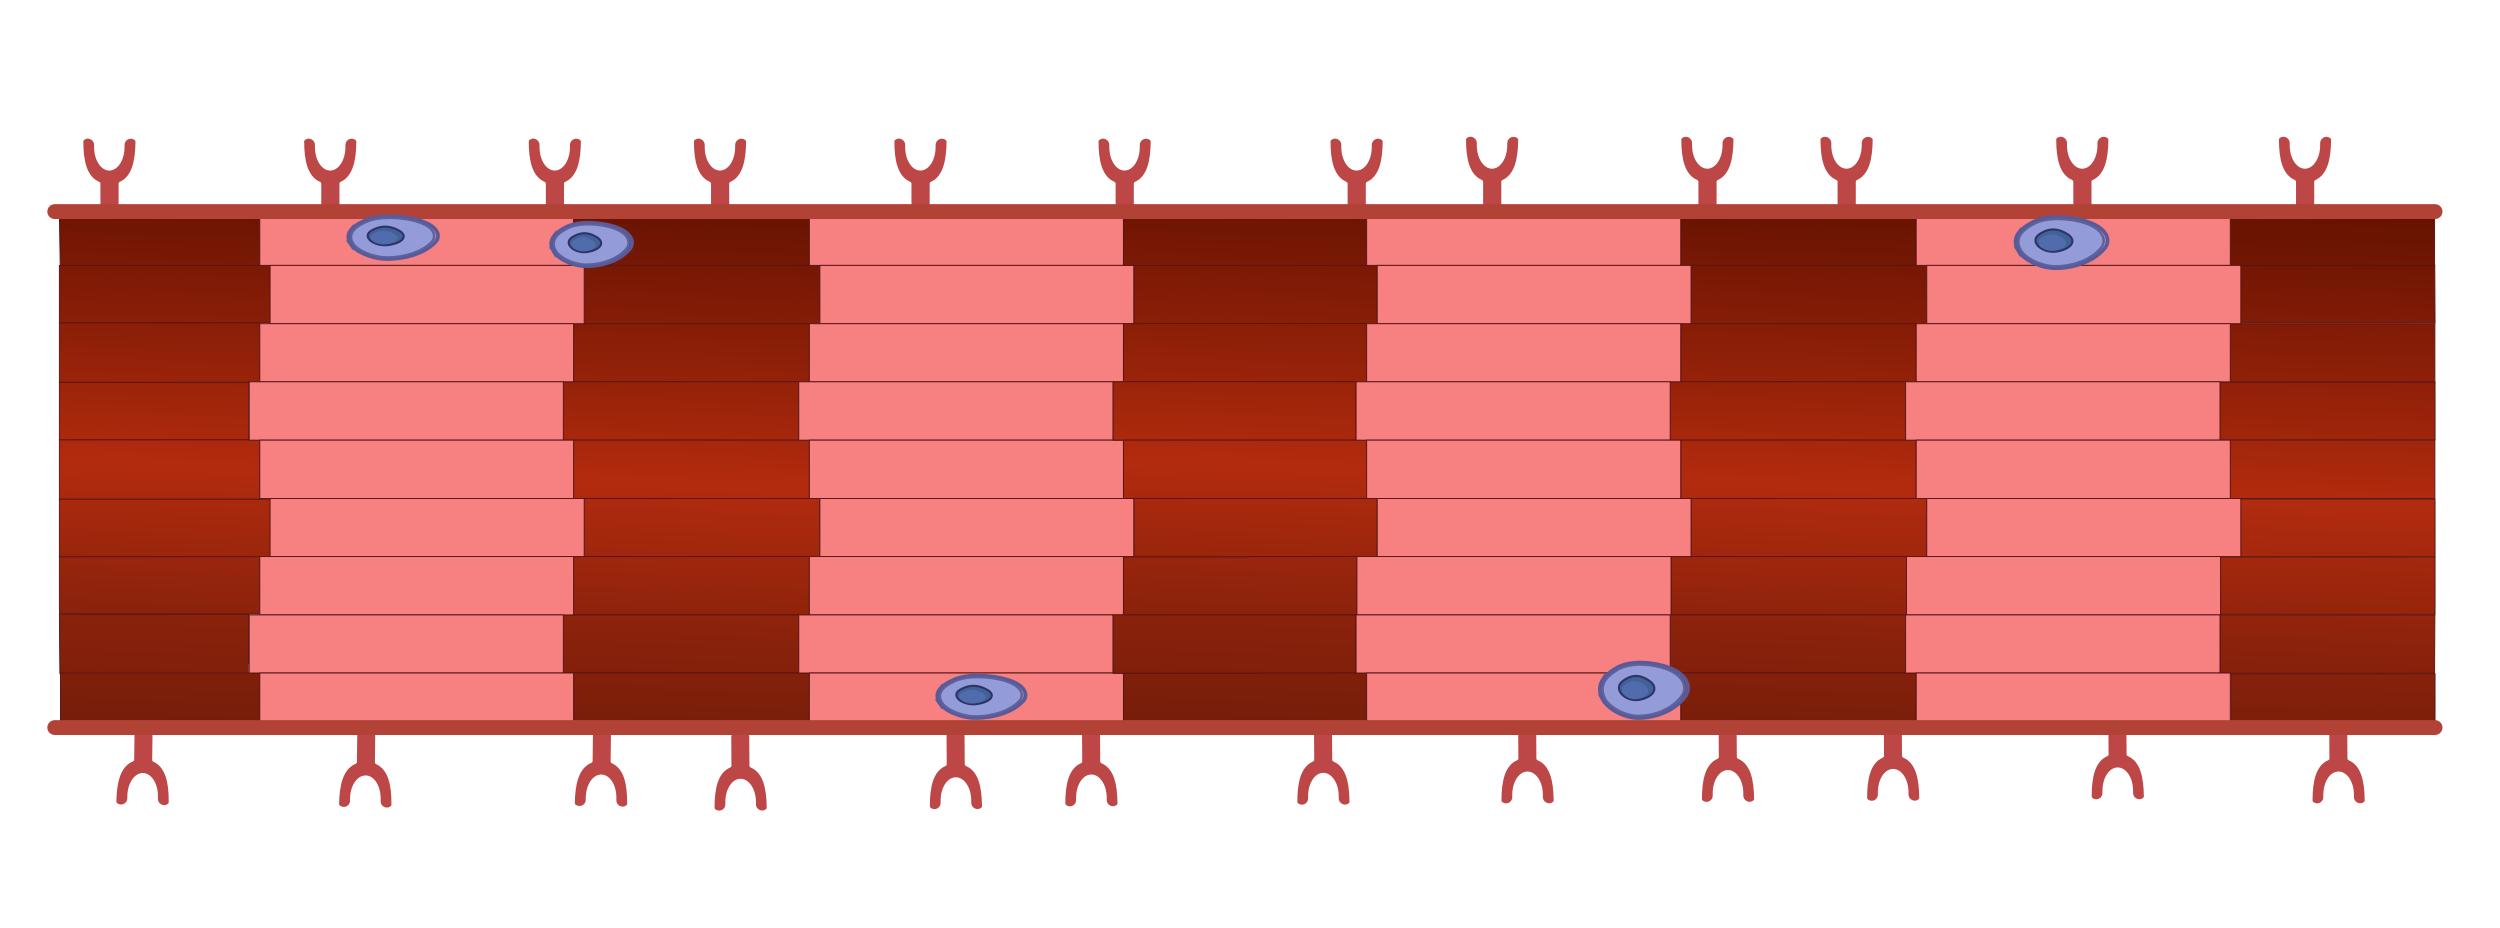<svg width="1347" height="500" viewBox="0 0 1347 500" fill="none" xmlns="http://www.w3.org/2000/svg">
<path d="M1299 114H42.5V392H1299V114Z" fill="#FFD3CA"/>
<path d="M73 76.3C73 75.8 72.6 75.4 72 75.1C69.7 73.9 67 75.7 67.1 78.3C67.1 78.6 67.1 79 67.1 79.3C67.1 86.3 63.4 91.9 58.9 91.9C54.4 91.9 50.7 86.3 50.7 79.3C50.7 79 50.7 78.6 50.7 78.3C50.9 75.6 47.8 73.7 45.6 75.2C45.1 75.5 44.9 75.8 44.9 76.2V76.3C44.9 86.5 46.7 95.1 53.5 98C53.8 98.2 54.1 98.5 54.1 98.9V114.7C54.1 116 56.3 117 59 117C61.7 117 63.9 115.9 63.9 114.7V98.9C63.9 98.5 64.1 98.2 64.5 98C71.1 95.1 72.9 86.5 73 76.3Z" fill="#BD4646"/>
<path d="M192 76.3C192 75.8 191.6 75.4 191 75.1C188.7 73.9 186 75.7 186.1 78.3C186.1 78.6 186.1 79 186.1 79.3C186.1 86.3 182.4 91.9 177.9 91.9C173.4 91.9 169.7 86.3 169.7 79.3C169.7 79 169.7 78.6 169.7 78.3C169.9 75.6 166.8 73.7 164.6 75.2C164.1 75.5 163.9 75.8 163.9 76.2V76.3C163.9 86.5 165.7 95.1 172.5 98C172.8 98.2 173.1 98.5 173.1 98.9V114.7C173.1 116 175.3 117 178 117C180.7 117 182.9 115.9 182.9 114.7V98.9C182.9 98.5 183.1 98.2 183.5 98C190.1 95.1 191.9 86.5 192 76.3Z" fill="#BD4646"/>
<path d="M313 76.3C313 75.8 312.6 75.4 312 75.1C309.7 73.9 307 75.7 307.1 78.3C307.1 78.6 307.1 79 307.1 79.3C307.1 86.3 303.4 91.9 298.9 91.9C294.4 91.9 290.7 86.3 290.7 79.3C290.7 79 290.7 78.6 290.7 78.3C290.9 75.6 287.8 73.7 285.6 75.2C285.1 75.5 284.9 75.8 284.9 76.2V76.3C284.9 86.5 286.7 95.1 293.5 98C293.8 98.2 294.1 98.5 294.1 98.9V114.7C294.1 116 296.3 117 299 117C301.7 117 303.9 115.9 303.9 114.7V98.9C303.9 98.5 304.1 98.2 304.5 98C311.1 95.1 312.9 86.5 313 76.3Z" fill="#BD4646"/>
<path d="M402 76.3C402 75.8 401.6 75.4 401 75.1C398.7 73.9 396 75.7 396.1 78.3C396.1 78.6 396.1 79 396.1 79.3C396.1 86.3 392.4 91.9 387.9 91.9C383.4 91.9 379.7 86.3 379.7 79.3C379.7 79 379.7 78.6 379.7 78.3C379.9 75.6 376.8 73.7 374.6 75.2C374.1 75.5 373.9 75.8 373.9 76.2V76.3C373.9 86.5 375.7 95.1 382.5 98C382.8 98.2 383.1 98.5 383.1 98.9V114.7C383.1 116 385.3 117 388 117C390.7 117 392.9 115.9 392.9 114.7V98.9C392.9 98.5 393.1 98.2 393.5 98C400.1 95.1 401.9 86.5 402 76.3Z" fill="#BD4646"/>
<path d="M510 76.3C510 75.8 509.6 75.4 509 75.1C506.7 73.9 504 75.7 504.1 78.3C504.1 78.6 504.1 79 504.1 79.3C504.1 86.3 500.4 91.9 495.9 91.9C491.4 91.9 487.7 86.3 487.7 79.3C487.7 79 487.7 78.6 487.7 78.3C487.9 75.6 484.8 73.7 482.6 75.2C482.1 75.5 481.9 75.8 481.9 76.2V76.3C481.9 86.5 483.7 95.1 490.5 98C490.8 98.2 491.1 98.5 491.1 98.9V114.7C491.1 116 493.3 117 496 117C498.7 117 500.9 115.9 500.9 114.7V98.9C500.9 98.5 501.1 98.2 501.5 98C508.1 95.1 509.9 86.5 510 76.3Z" fill="#BD4646"/>
<path d="M620 76.3C620 75.8 619.6 75.4 619 75.1C616.7 73.9 614 75.7 614.1 78.3C614.1 78.6 614.1 79 614.1 79.3C614.1 86.3 610.4 91.9 605.9 91.9C601.4 91.9 597.7 86.3 597.7 79.3C597.7 79 597.7 78.6 597.7 78.3C597.9 75.6 594.8 73.7 592.6 75.2C592.1 75.5 591.9 75.8 591.9 76.2V76.3C591.9 86.5 593.7 95.1 600.5 98C600.8 98.2 601.1 98.5 601.1 98.9V114.7C601.1 116 603.3 117 606 117C608.7 117 610.9 115.9 610.9 114.7V98.9C610.9 98.5 611.1 98.2 611.5 98C618.1 95.1 619.9 86.5 620 76.3Z" fill="#BD4646"/>
<path d="M745 76.3C745 75.8 744.6 75.4 744 75.1C741.7 73.9 739 75.7 739.1 78.3C739.1 78.6 739.1 79 739.1 79.3C739.1 86.3 735.4 91.9 730.9 91.9C726.4 91.9 722.7 86.3 722.7 79.3C722.7 79 722.7 78.6 722.7 78.3C722.9 75.6 719.8 73.7 717.6 75.2C717.1 75.5 716.9 75.8 716.9 76.2V76.3C716.9 86.5 718.7 95.1 725.5 98C725.8 98.2 726.1 98.5 726.1 98.9V114.7C726.1 116 728.3 117 731 117C733.7 117 735.9 115.9 735.9 114.7V98.9C735.9 98.5 736.1 98.2 736.5 98C743.1 95.1 744.9 86.5 745 76.3Z" fill="#BD4646"/>
<path d="M818 75.3C818 74.8 817.6 74.4 817 74.1C814.7 72.9 812 74.7 812.1 77.3C812.1 77.6 812.1 78 812.1 78.3C812.1 85.3 808.4 90.9 803.9 90.9C799.4 90.9 795.7 85.3 795.7 78.3C795.7 78 795.7 77.6 795.7 77.3C795.9 74.6 792.8 72.7 790.6 74.2C790.1 74.5 789.9 74.8 789.9 75.2V75.3C789.9 85.5 791.7 94.1 798.5 97C798.8 97.2 799.1 97.5 799.1 97.9V113.7C799.1 115 801.3 116 804 116C806.7 116 808.9 114.9 808.9 113.7V97.9C808.9 97.5 809.1 97.2 809.5 97C816.1 94.1 817.9 85.5 818 75.3Z" fill="#BD4646"/>
<path d="M934 75.3C934 74.8 933.6 74.4 933 74.1C930.7 72.9 928 74.7 928.1 77.3C928.1 77.6 928.1 78 928.1 78.3C928.1 85.3 924.4 90.9 919.9 90.9C915.4 90.9 911.7 85.3 911.7 78.3C911.7 78 911.7 77.6 911.7 77.3C911.9 74.6 908.8 72.7 906.6 74.2C906.1 74.5 905.9 74.8 905.9 75.2V75.3C905.9 85.5 907.7 94.1 914.5 97C914.8 97.2 915.1 97.5 915.1 97.9V113.7C915.1 115 917.3 116 920 116C922.7 116 924.9 114.9 924.9 113.7V97.9C924.9 97.5 925.1 97.2 925.5 97C932.1 94.1 933.9 85.5 934 75.3Z" fill="#BD4646"/>
<path d="M1009 75.3C1009 74.8 1008.6 74.4 1008 74.1C1005.7 72.9 1003 74.7 1003.1 77.3C1003.1 77.6 1003.1 78 1003.1 78.3C1003.1 85.3 999.4 90.9 994.9 90.9C990.4 90.9 986.7 85.3 986.7 78.3C986.7 78 986.7 77.6 986.7 77.3C986.9 74.6 983.8 72.7 981.6 74.2C981.1 74.5 980.9 74.8 980.9 75.2V75.3C980.9 85.5 982.7 94.1 989.5 97C989.8 97.2 990.1 97.5 990.1 97.9V113.7C990.1 115 992.3 116 995 116C997.7 116 999.9 114.9 999.9 113.7V97.9C999.9 97.5 1000.1 97.2 1000.5 97C1007.1 94.1 1008.9 85.5 1009 75.3Z" fill="#BD4646"/>
<path d="M1136 75.3C1136 74.8 1135.6 74.4 1135 74.1C1132.7 72.9 1130 74.7 1130.1 77.3C1130.1 77.6 1130.1 78 1130.1 78.3C1130.1 85.3 1126.4 90.9 1121.9 90.9C1117.4 90.9 1113.7 85.3 1113.7 78.3C1113.7 78 1113.7 77.6 1113.7 77.3C1113.9 74.6 1110.8 72.7 1108.6 74.2C1108.1 74.5 1107.9 74.8 1107.9 75.2V75.3C1107.9 85.5 1109.7 94.1 1116.5 97C1116.8 97.2 1117.1 97.5 1117.1 97.9V113.7C1117.1 115 1119.3 116 1122 116C1124.7 116 1126.9 114.9 1126.9 113.7V97.9C1126.9 97.5 1127.1 97.2 1127.5 97C1134.1 94.1 1135.9 85.5 1136 75.3Z" fill="#BD4646"/>
<path d="M1256 75.3C1256 74.8 1255.6 74.4 1255 74.1C1252.7 72.9 1250 74.7 1250.1 77.3C1250.1 77.6 1250.1 78 1250.1 78.3C1250.1 85.3 1246.4 90.9 1241.9 90.9C1237.4 90.9 1233.7 85.3 1233.7 78.3C1233.7 78 1233.7 77.6 1233.7 77.3C1233.9 74.6 1230.8 72.7 1228.6 74.2C1228.1 74.5 1227.9 74.8 1227.9 75.2V75.3C1227.9 85.5 1229.7 94.1 1236.5 97C1236.8 97.2 1237.1 97.5 1237.1 97.9V113.7C1237.1 115 1239.3 116 1242 116C1244.7 116 1246.9 114.9 1246.9 113.7V97.9C1246.9 97.5 1247.1 97.2 1247.5 97C1254.1 94.1 1255.9 85.5 1256 75.3Z" fill="#BD4646"/>
<path d="M1246 431.3C1246 431.8 1246.4 432.2 1247 432.5C1249.3 433.7 1252 431.8 1251.8 429.3C1251.8 429 1251.8 428.6 1251.8 428.3C1251.8 421.3 1255.4 415.7 1260 415.7C1264.6 415.7 1268.3 421.3 1268.3 428.2C1268.3 428.5 1268.3 428.9 1268.3 429.2C1268.1 431.9 1271.2 433.8 1273.4 432.3C1273.9 432 1274.1 431.7 1274.1 431.3V431.2C1274 421 1272.2 412.4 1265.4 409.6C1265.1 409.4 1264.8 409.1 1264.8 408.7L1264.7 392.9C1264.7 391.6 1262.5 390.6 1259.8 390.6C1257.1 390.6 1254.9 391.7 1255 393L1255.1 408.7C1255.1 409.1 1254.9 409.4 1254.5 409.6C1247.8 412.4 1246 421 1246 431.3C1246 431.2 1246 431.2 1246 431.3Z" fill="#BD4646"/>
<path d="M1127 429.1C1127 429.6 1127.4 430 1128 430.3C1130.3 431.5 1133 429.6 1132.8 427.1C1132.8 426.8 1132.8 426.4 1132.8 426.1C1132.8 419.1 1136.4 413.5 1141 413.5C1145.6 413.5 1149.3 419.1 1149.3 426C1149.3 426.3 1149.3 426.7 1149.3 427C1149.1 429.7 1152.2 431.6 1154.4 430.1C1154.9 429.8 1155.1 429.5 1155.1 429.1V429C1155 418.8 1153.2 410.2 1146.4 407.4C1146.1 407.2 1145.8 406.9 1145.8 406.5L1145.7 390.7C1145.7 389.4 1143.5 388.4 1140.8 388.4C1138.1 388.4 1135.9 389.5 1136 390.8L1136.1 406.5C1136.1 406.9 1135.9 407.2 1135.5 407.4C1128.8 410.2 1127 418.8 1127 429.1C1127 429 1127 429 1127 429.1Z" fill="#BD4646"/>
<path d="M1006 429.9C1006 430.4 1006.4 430.8 1007 431.1C1009.3 432.3 1012 430.4 1011.8 427.9C1011.8 427.6 1011.8 427.2 1011.8 426.9C1011.8 419.9 1015.4 414.3 1020 414.3C1024.6 414.3 1028.3 419.9 1028.3 426.8C1028.3 427.1 1028.3 427.5 1028.3 427.8C1028.1 430.5 1031.2 432.4 1033.4 430.9C1033.9 430.6 1034.1 430.3 1034.1 429.9V429.8C1034 419.6 1032.2 411 1025.4 408.2C1025.1 408 1024.8 407.7 1024.8 407.3L1024.7 391.5C1024.7 390.2 1022.5 389.2 1019.8 389.2C1017.1 389.2 1014.9 390.3 1015 391.6L1015.1 407.3C1015.1 407.7 1014.9 408 1014.5 408.2C1007.8 411 1006 419.7 1006 429.9Z" fill="#BD4646"/>
<path d="M917 430.5C917 431 917.4 431.4 918 431.7C920.3 432.9 923 431 922.8 428.5C922.8 428.2 922.8 427.8 922.8 427.5C922.8 420.5 926.4 414.9 931 414.9C935.6 414.9 939.3 420.5 939.3 427.4C939.3 427.7 939.3 428.1 939.3 428.4C939.1 431.1 942.2 433 944.4 431.5C944.9 431.2 945.1 430.9 945.1 430.5V430.4C945 420.2 943.2 411.6 936.4 408.8C936.1 408.6 935.8 408.3 935.8 407.9L935.7 392.1C935.7 390.8 933.5 389.8 930.8 389.8C928.1 389.8 925.9 390.9 926 392.2L926.1 407.9C926.1 408.3 925.9 408.6 925.5 408.8C918.8 411.6 917 420.3 917 430.5Z" fill="#BD4646"/>
<path d="M809 431.3C809 431.8 809.4 432.2 810 432.5C812.3 433.7 815 431.8 814.8 429.3C814.8 429 814.8 428.6 814.8 428.3C814.8 421.3 818.4 415.7 823 415.7C827.6 415.7 831.3 421.3 831.3 428.2C831.3 428.5 831.3 428.9 831.3 429.2C831.1 431.9 834.2 433.8 836.4 432.3C836.9 432 837.1 431.7 837.1 431.3V431.2C837 421 835.2 412.4 828.4 409.6C828.1 409.4 827.8 409.1 827.8 408.7L827.7 392.9C827.7 391.6 825.5 390.6 822.8 390.6C820.1 390.6 817.9 391.7 818 393L818.1 408.7C818.1 409.1 817.9 409.4 817.5 409.6C810.8 412.4 809 421 809 431.3C809 431.2 809 431.2 809 431.3Z" fill="#BD4646"/>
<path d="M699 432C699 432.5 699.4 432.9 700 433.2C702.3 434.4 705 432.5 704.8 430C704.8 429.7 704.8 429.3 704.8 429C704.8 422 708.4 416.4 713 416.4C717.6 416.4 721.3 422 721.3 428.9C721.3 429.2 721.3 429.6 721.3 429.9C721.1 432.6 724.2 434.5 726.4 433C726.9 432.7 727.1 432.4 727.1 432V431.9C727 421.7 725.2 413.1 718.4 410.3C718.1 410.1 717.8 409.8 717.8 409.4L717.7 393.6C717.7 392.3 715.5 391.3 712.8 391.3C710.1 391.3 707.9 392.4 708 393.7L708.1 409.4C708.1 409.8 707.9 410.1 707.5 410.3C700.8 413.1 699 421.8 699 432Z" fill="#BD4646"/>
<path d="M574 432.9C574 433.4 574.4 433.8 575 434.1C577.3 435.3 580 433.4 579.8 430.9C579.8 430.6 579.8 430.2 579.8 429.9C579.8 422.9 583.4 417.3 588 417.3C592.6 417.3 596.3 422.9 596.3 429.8C596.3 430.1 596.3 430.5 596.3 430.8C596.1 433.5 599.2 435.4 601.4 433.9C601.9 433.6 602.1 433.3 602.1 432.9V432.8C602 422.6 600.2 414 593.4 411.2C593.1 411 592.8 410.7 592.8 410.3L592.7 394.5C592.7 393.2 590.5 392.2 587.8 392.2C585.1 392.2 582.9 393.3 583 394.6L583.1 410.3C583.1 410.7 582.9 411 582.5 411.2C575.8 414 574 422.6 574 432.9C574 432.8 574 432.8 574 432.9Z" fill="#BD4646"/>
<path d="M501 434.4C501 434.9 501.4 435.3 502 435.6C504.3 436.8 507 434.9 506.8 432.4C506.8 432.1 506.8 431.7 506.8 431.4C506.8 424.4 510.4 418.8 515 418.8C519.6 418.8 523.3 424.4 523.3 431.3C523.3 431.6 523.3 432 523.3 432.3C523.1 435 526.2 436.9 528.4 435.4C528.9 435.1 529.1 434.8 529.1 434.4V434.3C529 424.1 527.2 415.5 520.4 412.7C520.1 412.5 519.8 412.2 519.8 411.8L519.7 396C519.7 394.7 517.5 393.7 514.8 393.7C512.1 393.7 509.9 394.8 510 396.1L510.1 411.8C510.1 412.2 509.9 412.5 509.5 412.7C502.8 415.5 501 424.1 501 434.4C501 434.3 501 434.3 501 434.4Z" fill="#BD4646"/>
<path d="M385 435.2C385 435.7 385.4 436.1 386 436.4C388.3 437.6 391 435.7 390.8 433.2C390.8 432.9 390.8 432.5 390.8 432.2C390.8 425.2 394.4 419.6 399 419.6C403.6 419.6 407.3 425.2 407.3 432.1C407.3 432.4 407.3 432.8 407.3 433.1C407.1 435.8 410.2 437.7 412.4 436.2C412.9 435.9 413.1 435.6 413.1 435.2V435.1C413 424.9 411.2 416.3 404.4 413.5C404.1 413.3 403.8 413 403.8 412.6L403.7 396.8C403.7 395.5 401.5 394.5 398.8 394.5C396.1 394.5 393.9 395.6 394 396.9L394.1 412.6C394.1 413 393.9 413.3 393.5 413.5C386.8 416.3 385 424.9 385 435.2C385 435.1 385 435.1 385 435.2Z" fill="#BD4646"/>
<path d="M309.7 432.7C309.7 433.2 310.1 433.6 310.7 433.9C313 435.1 315.7 433.3 315.6 430.8C315.6 430.5 315.6 430.1 315.6 429.8C315.7 422.8 319.4 417.3 324 417.3C328.6 417.4 332.2 423 332.1 430C332.1 430.3 332.1 430.7 332.1 431C331.9 433.7 334.9 435.6 337.2 434.1C337.7 433.8 337.9 433.5 337.9 433.1V433C338 422.8 336.3 414.2 329.6 411.2C329.3 411 329 410.7 329 410.3L329.2 394.5C329.2 393.2 327.1 392.1 324.4 392.1C321.7 392.1 319.5 393.1 319.5 394.4L319.3 410.1C319.3 410.5 319.1 410.8 318.7 411C311.8 413.8 309.9 422.4 309.7 432.7C309.7 432.6 309.7 432.6 309.7 432.7Z" fill="#BD4646"/>
<path d="M182.7 433.2C182.7 433.7 183.1 434.1 183.7 434.4C186 435.6 188.7 433.8 188.6 431.3C188.6 431 188.6 430.6 188.6 430.3C188.7 423.3 192.4 417.8 197 417.8C201.6 417.8 205.2 423.5 205.1 430.5C205.1 430.8 205.1 431.2 205.1 431.5C204.9 434.2 207.9 436.1 210.2 434.6C210.7 434.3 210.9 434 210.9 433.6V433.5C211 423.3 209.3 414.7 202.6 411.7C202.3 411.5 202 411.2 202 410.8L202.2 395C202.2 393.7 200.1 392.6 197.4 392.6C194.7 392.6 192.5 393.6 192.5 394.9L192.3 410.6C192.3 411 192.1 411.3 191.7 411.5C184.8 414.4 182.9 423 182.7 433.2Z" fill="#BD4646"/>
<path d="M62.7 431.9C62.7 432.4 63.1 432.8 63.7 433.1C66 434.3 68.7 432.5 68.6 430C68.6 429.7 68.6 429.3 68.6 429C68.7 422 72.4 416.5 77 416.5C81.6 416.6 85.2 422.2 85.1 429.2C85.1 429.5 85.1 429.9 85.1 430.2C84.9 432.9 87.9 434.8 90.2 433.3C90.7 433 90.9 432.7 90.9 432.3V432.2C91 422 89.3 413.4 82.6 410.4C82.3 410.2 82 409.9 82 409.5L82.2 393.7C82.2 392.4 80.1 391.3 77.4 391.3C74.7 391.3 72.5 392.3 72.5 393.6L72.3 409.3C72.3 409.7 72.1 410 71.7 410.2C64.8 413 62.9 421.6 62.7 431.9C62.7 431.8 62.7 431.8 62.7 431.9Z" fill="#BD4646"/>
<path d="M140 114H32L32.451 143H140V114Z" fill="url(#paint0_linear)" stroke="#561313" stroke-width="0.5" stroke-miterlimit="10"/>
<path d="M314.755 142.983H436.066V113.728H309.064V142.983H314.755Z" fill="url(#paint1_linear)" stroke="#561313" stroke-width="0.5" stroke-miterlimit="10"/>
<path d="M146 174V143H139.967H32V174H140.125H146Z" fill="url(#paint2_linear)" stroke="#561313" stroke-width="0.5" stroke-miterlimit="10"/>
<path d="M314.754 174.422H436.066H441.757V142.983H436.066H314.754V174.422Z" fill="url(#paint3_linear)" stroke="#561313" stroke-width="0.5" stroke-miterlimit="10"/>
<path d="M140 206V174H32C32 174.593 32 175.185 32 175.778V206H134.268H140Z" fill="url(#paint4_linear)" stroke="#561313" stroke-width="0.5" stroke-miterlimit="10"/>
<path d="M309.064 205.715H430.376H436.066V174.422H314.755H309.064V205.715Z" fill="url(#paint5_linear)" stroke="#561313" stroke-width="0.5" stroke-miterlimit="10"/>
<path d="M134 206H32V237H134V206Z" fill="url(#paint6_linear)" stroke="#561313" stroke-width="0.5" stroke-miterlimit="10"/>
<path d="M303.521 205.715V237.154H309.064H430.375V205.715H309.064H303.521Z" fill="url(#paint7_linear)" stroke="#561313" stroke-width="0.5" stroke-miterlimit="10"/>
<path d="M309.064 268.593H314.755H436.066V237.154H430.376H309.064V268.593Z" fill="url(#paint8_linear)" stroke="#561313" stroke-width="0.5" stroke-miterlimit="10"/>
<path d="M140 237H134.268H32V269H140V237Z" fill="url(#paint9_linear)" stroke="#561313" stroke-width="0.5" stroke-miterlimit="10"/>
<path d="M314.754 299.885H436.066H441.757V268.593H436.066H314.754V299.885Z" fill="url(#paint10_linear)" stroke="#561313" stroke-width="0.5" stroke-miterlimit="10"/>
<path d="M146 300V269H140.125H32V300H140.125H146Z" fill="url(#paint11_linear)" stroke="#561313" stroke-width="0.5" stroke-miterlimit="10"/>
<path d="M309.064 299.885V331.324H430.376H436.066V299.885H314.755H309.064Z" fill="url(#paint12_linear)" stroke="#561313" stroke-width="0.5" stroke-miterlimit="10"/>
<path d="M140 331V300H32V327.269C32 328.418 32 329.71 32.151 330.857H134.268H140V331Z" fill="url(#paint13_linear)" stroke="#561313" stroke-width="0.5" stroke-miterlimit="10"/>
<path d="M309.064 331.324H303.521V362.617H309.064H430.375V331.324H309.064Z" fill="url(#paint14_linear)" stroke="#561313" stroke-width="0.5" stroke-miterlimit="10"/>
<path d="M133.857 331H32L32.286 363H134C133.857 363 133.857 331 133.857 331Z" fill="url(#paint15_linear)" stroke="#561313" stroke-width="0.5" stroke-miterlimit="10"/>
<path d="M134.282 362.617H32.589V389.835H140.123V362.617H134.282Z" fill="url(#paint16_linear)" stroke="#561313" stroke-width="0.5" stroke-miterlimit="10"/>
<path d="M430.376 362.617H309.064V389.982H436.066V362.617H430.376Z" fill="url(#paint17_linear)" stroke="#561313" stroke-width="0.5" stroke-miterlimit="10"/>
<path d="M436.065 142.983H441.756H605.304V113.728H436.065V142.983Z" fill="#F78181" stroke="#561313" stroke-width="0.5" stroke-miterlimit="10"/>
<path d="M605.305 174.422H610.995V142.983H605.305H441.757V174.422H605.305Z" fill="#F78181" stroke="#561313" stroke-width="0.5" stroke-miterlimit="10"/>
<path d="M436.065 174.422V205.715H599.762H605.304V174.422H441.756H436.065Z" fill="#F78181" stroke="#561313" stroke-width="0.5" stroke-miterlimit="10"/>
<path d="M430.375 205.715V237.154H436.066H599.764V205.715H436.066H430.375Z" fill="#F78181" stroke="#561313" stroke-width="0.5" stroke-miterlimit="10"/>
<path d="M436.065 268.593H441.756H605.304V237.154H599.762H436.065V268.593Z" fill="#F78181" stroke="#561313" stroke-width="0.5" stroke-miterlimit="10"/>
<path d="M441.757 299.885H605.305H610.995V268.593H605.305H441.757V299.885Z" fill="#F78181" stroke="#561313" stroke-width="0.5" stroke-miterlimit="10"/>
<path d="M436.065 299.885V331.324H599.762H605.304V299.885H441.756H436.065Z" fill="#F78181" stroke="#561313" stroke-width="0.5" stroke-miterlimit="10"/>
<path d="M430.375 331.324V362.617H436.066H599.764V331.324H436.066H430.375Z" fill="#F78181" stroke="#561313" stroke-width="0.5" stroke-miterlimit="10"/>
<path d="M599.762 362.617H436.065V389.982H605.304V362.617H599.762Z" fill="#F78181" stroke="#561313" stroke-width="0.5" stroke-miterlimit="10"/>
<path d="M145.515 142.983H309.062V113.728H139.974V142.983H145.515Z" fill="#F78181" stroke="#561313" stroke-width="0.5" stroke-miterlimit="10"/>
<path d="M314.754 174.422V142.983H309.061H145.515V174.422H309.061H314.754Z" fill="#F78181" stroke="#561313" stroke-width="0.5" stroke-miterlimit="10"/>
<path d="M309.062 205.715V174.422H145.515H139.974V205.715H303.522H309.062Z" fill="#F78181" stroke="#561313" stroke-width="0.5" stroke-miterlimit="10"/>
<path d="M303.521 205.715H139.973H134.282V237.154H139.973H303.521V205.715Z" fill="#F78181" stroke="#561313" stroke-width="0.5" stroke-miterlimit="10"/>
<path d="M309.062 237.154H303.522H139.974V268.593H145.515H309.062V237.154Z" fill="#F78181" stroke="#561313" stroke-width="0.5" stroke-miterlimit="10"/>
<path d="M314.754 299.885V268.593H309.061H145.515V299.885H309.061H314.754Z" fill="#F78181" stroke="#561313" stroke-width="0.5" stroke-miterlimit="10"/>
<path d="M309.062 331.324V299.885H145.515H139.974V331.324H303.522H309.062Z" fill="#F78181" stroke="#561313" stroke-width="0.5" stroke-miterlimit="10"/>
<path d="M139.973 331.324H134.282V362.617H139.973H303.521V331.324H139.973Z" fill="#F78181" stroke="#561313" stroke-width="0.5" stroke-miterlimit="10"/>
<path d="M303.522 362.617H139.974V389.982H309.062V362.617H303.522Z" fill="#F78181" stroke="#561313" stroke-width="0.5" stroke-miterlimit="10"/>
<path d="M672.701 113.728H678.093H605.305V142.983H610.997H678.543H672.701H736.352V113.728H672.701Z" fill="url(#paint18_linear)" stroke="#561313" stroke-width="0.5" stroke-miterlimit="10"/>
<path d="M911.132 142.983H1032.45V113.728H905.59V142.983H911.132Z" fill="url(#paint19_linear)" stroke="#561313" stroke-width="0.5" stroke-miterlimit="10"/>
<path d="M1207.37 142.983H1311.76V113.728H1201.68V142.983H1207.37Z" fill="url(#paint20_linear)" stroke="#561313" stroke-width="0.5" stroke-miterlimit="10"/>
<path d="M1207 174H1312L1311.86 143H1207V174Z" fill="url(#paint21_linear)" stroke="#561313" stroke-width="0.5" stroke-miterlimit="10"/>
<path d="M736.352 142.983H679.291H671.652H610.997V174.422H671.652H679.441H736.352H742.044V142.983H736.352Z" fill="url(#paint22_linear)" stroke="#561313" stroke-width="0.5" stroke-miterlimit="10"/>
<path d="M911.132 174.422H1032.44H1038.14V142.983H1032.44H911.132V174.422Z" fill="url(#paint23_linear)" stroke="#561313" stroke-width="0.5" stroke-miterlimit="10"/>
<path d="M678.392 174.276L610.997 174.422H605.305V205.861H672.852V205.715H730.661H736.352V174.276H678.392Z" fill="url(#paint24_linear)" stroke="#561313" stroke-width="0.5" stroke-miterlimit="10"/>
<path d="M1201.68 174.422V205.86H1311.91V176.168C1311.91 175.586 1311.91 175.004 1311.91 174.422H1207.37H1201.68Z" fill="url(#paint25_linear)" stroke="#561313" stroke-width="0.5" stroke-miterlimit="10"/>
<path d="M905.59 205.715H1026.75H1032.45V174.422H911.132H905.59V205.715Z" fill="url(#paint26_linear)" stroke="#561313" stroke-width="0.5" stroke-miterlimit="10"/>
<path d="M679.59 205.715H673.149H605.304H599.762V237.154H605.304H673.149H679.59H730.661V205.715H679.59Z" fill="url(#paint27_linear)" stroke="#561313" stroke-width="0.5" stroke-miterlimit="10"/>
<path d="M899.899 205.715V237.154H905.59H1026.75V205.715H905.59H899.899Z" fill="url(#paint28_linear)" stroke="#561313" stroke-width="0.5" stroke-miterlimit="10"/>
<path d="M1196 206V237H1201.81H1312V206H1201.81H1196Z" fill="url(#paint29_linear)" stroke="#561313" stroke-width="0.5" stroke-miterlimit="10"/>
<path d="M1201.68 268.593H1207.37H1311.91V237.154H1201.68V268.593Z" fill="url(#paint30_linear)" stroke="#561313" stroke-width="0.5" stroke-miterlimit="10"/>
<path d="M905.59 268.593H911.132H1032.45V237.154H1026.75H905.59V268.593Z" fill="url(#paint31_linear)" stroke="#561313" stroke-width="0.5" stroke-miterlimit="10"/>
<path d="M730.661 237.154H672.852H678.392H605.305V268.593H610.997H678.392H672.852H736.352V237.154H730.661Z" fill="url(#paint32_linear)" stroke="#561313" stroke-width="0.5" stroke-miterlimit="10"/>
<path d="M911.132 299.885H1032.44H1038.14V268.593H1032.44H911.132V299.885Z" fill="url(#paint33_linear)" stroke="#561313" stroke-width="0.5" stroke-miterlimit="10"/>
<path d="M1312 269H1207V300H1312V269Z" fill="url(#paint34_linear)" stroke="#561313" stroke-width="0.5" stroke-miterlimit="10"/>
<path d="M736.352 268.593H678.093H671.652H610.997V300.032H678.093V299.885H736.352H742.044V268.593H736.352Z" fill="url(#paint35_linear)" stroke="#561313" stroke-width="0.5" stroke-miterlimit="10"/>
<path d="M1196 300V331H1312V300.145H1202.3H1196V300Z" fill="url(#paint36_linear)" stroke="#561313" stroke-width="0.5" stroke-miterlimit="10"/>
<path d="M900.349 299.885V331.324H1021.51H1027.2V299.885H905.889H900.349Z" fill="url(#paint37_linear)" stroke="#561313" stroke-width="0.5" stroke-miterlimit="10"/>
<path d="M673.151 299.885V300.032H610.997H605.305V331.324H679.441V331.178H725.569H731.111V299.885H673.151Z" fill="url(#paint38_linear)" stroke="#561313" stroke-width="0.5" stroke-miterlimit="10"/>
<path d="M905.59 331.324H899.899V362.617H905.59H1026.75V331.324H905.59Z" fill="url(#paint39_linear)" stroke="#561313" stroke-width="0.5" stroke-miterlimit="10"/>
<path d="M672.699 331.324H673.299H605.304H599.762V362.763H605.304H673.45H672.699H730.661V331.324H672.699Z" fill="url(#paint40_linear)" stroke="#561313" stroke-width="0.5" stroke-miterlimit="10"/>
<path d="M1196.14 331.324V362.763H1201.83H1311.76L1311.91 331.324H1201.68H1196.14Z" fill="url(#paint41_linear)" stroke="#561313" stroke-width="0.5" stroke-miterlimit="10"/>
<path d="M736.352 362.617H730.661H678.693V362.762H605.305V389.982H677.943V389.835H736.352V362.617Z" fill="url(#paint42_linear)" stroke="#561313" stroke-width="0.5" stroke-miterlimit="10"/>
<path d="M1026.75 362.617H905.59V389.982H1032.45V362.617H1026.75Z" fill="url(#paint43_linear)" stroke="#561313" stroke-width="0.5" stroke-miterlimit="10"/>
<path d="M1202 390H1312V363H1202V390Z" fill="url(#paint44_linear)" stroke="#561313" stroke-width="0.5" stroke-miterlimit="10"/>
<path d="M1032.44 142.983H1038.14H1201.68V113.728H1032.44V142.983Z" fill="#F78181" stroke="#561313" stroke-width="0.5" stroke-miterlimit="10"/>
<path d="M1201.68 174.422H1207.37V142.983H1201.68H1038.14V174.422H1201.68Z" fill="#F78181" stroke="#561313" stroke-width="0.5" stroke-miterlimit="10"/>
<path d="M1032.44 174.422V205.715H1196.14H1201.68V174.422H1038.14H1032.44Z" fill="#F78181" stroke="#561313" stroke-width="0.5" stroke-miterlimit="10"/>
<path d="M1026.75 205.715V237.154H1032.44H1196.14V205.715H1032.44H1026.75Z" fill="#F78181" stroke="#561313" stroke-width="0.5" stroke-miterlimit="10"/>
<path d="M1032.44 268.593H1038.14H1201.68V237.154H1196.14H1032.44V268.593Z" fill="#F78181" stroke="#561313" stroke-width="0.5" stroke-miterlimit="10"/>
<path d="M1038.14 299.885H1201.68H1207.37V268.593H1201.68H1038.14V299.885Z" fill="#F78181" stroke="#561313" stroke-width="0.5" stroke-miterlimit="10"/>
<path d="M1027.2 299.885V331.324H1190.9H1196.44V299.885H1032.89H1027.2Z" fill="#F78181" stroke="#561313" stroke-width="0.5" stroke-miterlimit="10"/>
<path d="M1026.75 331.324V362.617H1032.44H1196.14V331.324H1032.44H1026.75Z" fill="#F78181" stroke="#561313" stroke-width="0.5" stroke-miterlimit="10"/>
<path d="M1196.14 362.617H1032.44V389.982H1201.68V362.617H1196.14Z" fill="#F78181" stroke="#561313" stroke-width="0.5" stroke-miterlimit="10"/>
<path d="M742.042 142.983H905.59V113.728H736.352V142.983H742.042Z" fill="#F78181" stroke="#561313" stroke-width="0.5" stroke-miterlimit="10"/>
<path d="M911.132 174.422V142.983H905.59H742.044V174.422H905.59H911.132Z" fill="#F78181" stroke="#561313" stroke-width="0.5" stroke-miterlimit="10"/>
<path d="M905.59 205.715V174.422H742.042H736.352V205.715H899.899H905.59Z" fill="#F78181" stroke="#561313" stroke-width="0.5" stroke-miterlimit="10"/>
<path d="M899.9 205.715H736.352H730.661V237.154H736.352H899.9V205.715Z" fill="#F78181" stroke="#561313" stroke-width="0.5" stroke-miterlimit="10"/>
<path d="M905.59 237.154H899.899H736.352V268.593H742.042H905.59V237.154Z" fill="#F78181" stroke="#561313" stroke-width="0.5" stroke-miterlimit="10"/>
<path d="M911.132 299.885V268.593H905.59H742.044V299.885H905.59H911.132Z" fill="#F78181" stroke="#561313" stroke-width="0.5" stroke-miterlimit="10"/>
<path d="M900.349 331.324V299.885H736.802H731.111V331.324H894.659H900.349Z" fill="#F78181" stroke="#561313" stroke-width="0.5" stroke-miterlimit="10"/>
<path d="M736.352 331.324H730.661V362.617H736.352H899.9V331.324H736.352Z" fill="#F78181" stroke="#561313" stroke-width="0.5" stroke-miterlimit="10"/>
<path d="M899.899 362.617H736.352V389.982H905.59V362.617H899.899Z" fill="#F78181" stroke="#561313" stroke-width="0.5" stroke-miterlimit="10"/>
<path d="M29.5 114H1312" stroke="#B24236" stroke-width="8" stroke-linecap="round"/>
<path d="M1312 392H29.5" stroke="#B24236" stroke-width="8" stroke-linecap="round"/>
<path d="M206.219 139.453C212.628 140.06 227.132 138.425 234.619 130.436C237.453 127.446 236.643 121.746 225.31 118.569C221.735 117.541 216.406 116.701 210.941 116.56C205.41 116.467 199.878 117.121 195.696 119.27L206.219 139.453ZM206.219 139.453C202.644 139.126 199.001 138.098 195.898 136.696C192.795 135.295 190.367 133.519 189.152 131.791L206.219 139.453ZM189.355 123.522C187.601 125.53 186.724 128.287 189.152 131.791L189.355 123.522ZM189.355 123.522C191.109 121.559 193.807 120.204 195.493 119.364L189.355 123.522ZM189.355 123.522L195.493 119.364L189.355 123.522ZM195.426 119.364C195.493 119.317 195.561 119.317 195.561 119.317L195.426 119.364Z" fill="#8B92D2" fill-opacity="0.4" stroke="#5A5999" stroke-width="2"/>
<path d="M206.287 138.846C212.426 139.406 226.12 137.818 233.203 130.343C235.901 127.446 235.092 122.073 224.366 119.037C217.62 117.168 204.331 115.72 196.236 119.738C193.133 121.279 185.51 124.923 190.03 131.604C192.256 134.921 199.406 138.145 206.287 138.846Z" fill="#5A5999"/>
<path d="M206.355 138.518C212.358 139.079 225.648 137.537 232.529 130.249C235.227 127.399 234.35 122.213 223.961 119.27C217.418 117.448 204.533 116.046 196.641 119.971C193.672 121.466 186.185 125.016 190.569 131.51C192.796 134.734 199.744 137.864 206.355 138.518Z" fill="#949BD9" stroke="#5C629B" stroke-width="1.129" stroke-miterlimit="10" stroke-linecap="round" stroke-linejoin="round"/>
<path d="M209.592 131.978C217.755 130.669 219.644 126.885 215.124 124.316C210.537 121.746 205.68 120.999 200.081 124.269C194.414 127.633 201.902 133.192 209.592 131.978Z" fill="#406296" stroke="#2D3368" stroke-width="1.129" stroke-miterlimit="10" stroke-linecap="round" stroke-linejoin="round"/>
<path opacity="0.5" d="M208.243 131.698C214.382 130.716 215.799 127.913 212.358 125.951C208.918 124.036 205.275 123.475 201.093 125.904C196.91 128.381 202.577 132.585 208.243 131.698Z" fill="#6277C2"/>
<path d="M523.263 386.751C529.569 387.354 543.841 385.73 551.209 377.793C553.997 374.823 553.2 369.161 542.049 366.005C538.53 364.984 533.287 364.148 527.91 364.009C522.467 363.916 517.024 364.566 512.908 366.701L523.263 386.751ZM523.263 386.751C519.745 386.426 516.161 385.405 513.107 384.012C510.054 382.62 507.664 380.856 506.469 379.139L523.263 386.751ZM506.668 370.924C504.943 372.92 504.08 375.658 506.469 379.139L506.668 370.924ZM506.668 370.924C508.394 368.975 511.049 367.629 512.709 366.794L506.668 370.924ZM506.668 370.924L512.709 366.794L506.668 370.924ZM512.643 366.794C512.709 366.747 512.775 366.747 512.775 366.747L512.643 366.794Z" fill="#8B92D2" fill-opacity="0.4" stroke="#5A5999" stroke-width="2"/>
<path d="M523.33 386.147C529.37 386.704 542.845 385.126 549.815 377.7C552.47 374.823 551.674 369.486 541.12 366.469C534.482 364.612 521.405 363.174 513.439 367.165C510.386 368.697 502.885 372.317 507.333 378.953C509.523 382.249 516.559 385.451 523.33 386.147Z" fill="#5A5999"/>
<path d="M523.396 385.822C529.304 386.379 542.381 384.848 549.152 377.608C551.807 374.776 550.944 369.625 540.721 366.701C534.283 364.891 521.604 363.498 513.838 367.397C510.917 368.882 503.549 372.409 507.864 378.861C510.054 382.063 516.891 385.173 523.396 385.822Z" fill="#949BD9" stroke="#5C629B" stroke-width="1.129" stroke-miterlimit="10" stroke-linecap="round" stroke-linejoin="round"/>
<path d="M526.582 379.325C534.614 378.025 536.473 374.266 532.025 371.713C527.512 369.16 522.732 368.418 517.223 371.667C511.647 375.008 519.015 380.531 526.582 379.325Z" fill="#406296" stroke="#2D3368" stroke-width="1.129" stroke-miterlimit="10" stroke-linecap="round" stroke-linejoin="round"/>
<path opacity="0.5" d="M525.255 379.046C531.296 378.072 532.69 375.287 529.304 373.338C525.919 371.435 522.334 370.878 518.219 373.291C514.103 375.751 519.679 379.928 525.255 379.046Z" fill="#6277C2"/>
<path d="M880.263 386.715C886.568 387.503 900.839 385.381 908.207 375.015C910.995 371.136 910.198 363.74 899.047 359.618C895.529 358.285 890.285 357.193 884.909 357.012C879.466 356.89 874.023 357.739 869.908 360.528L880.263 386.715ZM880.263 386.715C876.745 386.291 873.16 384.957 870.107 383.138C867.054 381.32 864.664 379.016 863.469 376.773L880.263 386.715ZM863.668 366.044C861.943 368.65 861.08 372.227 863.469 376.773L863.668 366.044ZM863.668 366.044C865.394 363.498 868.049 361.74 869.709 360.649L863.668 366.044ZM863.668 366.044L869.709 360.649L863.668 366.044ZM869.642 360.649C869.709 360.588 869.775 360.588 869.775 360.588L869.642 360.649Z" fill="#8B92D2" fill-opacity="0.4" stroke="#5A5999" stroke-width="2"/>
<path d="M880.329 385.927C886.369 386.655 899.844 384.594 906.813 374.894C909.468 371.136 908.672 364.165 898.118 360.225C891.48 357.8 878.404 355.921 870.439 361.134C867.386 363.134 859.885 367.863 864.332 376.531C866.523 380.835 873.559 385.018 880.329 385.927Z" fill="#5A5999"/>
<path d="M880.396 385.502C886.303 386.23 899.379 384.229 906.15 374.773C908.805 371.075 907.942 364.346 897.72 360.527C891.282 358.163 878.604 356.345 870.838 361.437C867.917 363.377 860.549 367.984 864.864 376.41C867.054 380.592 873.891 384.654 880.396 385.502Z" fill="#949BD9" stroke="#5C629B" stroke-width="1.129" stroke-miterlimit="10" stroke-linecap="round" stroke-linejoin="round"/>
<path d="M883.582 377.016C891.613 375.319 893.472 370.408 889.025 367.074C884.511 363.74 879.732 362.77 874.223 367.014C868.647 371.378 876.015 378.592 883.582 377.016Z" fill="#406296" stroke="#2D3368" stroke-width="1.129" stroke-miterlimit="10" stroke-linecap="round" stroke-linejoin="round"/>
<path opacity="0.5" d="M882.254 376.652C888.294 375.379 889.688 371.742 886.303 369.196C882.918 366.711 879.333 365.983 875.218 369.136C871.103 372.348 876.678 377.804 882.254 376.652Z" fill="#6277C2"/>
<path d="M1105.03 144.387C1111.6 145.113 1126.47 143.158 1134.15 133.604C1137.05 130.029 1136.22 123.212 1124.6 119.413C1120.94 118.184 1115.47 117.178 1109.87 117.011C1104.2 116.899 1098.53 117.681 1094.24 120.251L1105.03 144.387ZM1105.03 144.387C1101.36 143.996 1097.63 142.767 1094.45 141.091C1091.27 139.415 1088.78 137.292 1087.53 135.224L1105.03 144.387ZM1087.74 125.335C1085.94 127.738 1085.04 131.034 1087.53 135.224L1087.74 125.335ZM1087.74 125.335C1089.54 122.989 1092.3 121.369 1094.03 120.363L1087.74 125.335ZM1087.74 125.335L1094.03 120.363L1087.74 125.335ZM1093.96 120.363C1094.03 120.307 1094.1 120.307 1094.1 120.307L1093.96 120.363Z" fill="#8B92D2" fill-opacity="0.4" stroke="#5A5999" stroke-width="2"/>
<path d="M1105.1 143.661C1111.39 144.331 1125.43 142.432 1132.7 133.493C1135.46 130.029 1134.63 123.604 1123.64 119.972C1116.72 117.737 1103.09 116.005 1094.79 120.81C1091.61 122.654 1083.8 127.012 1088.43 135.001C1090.71 138.968 1098.04 142.823 1105.1 143.661Z" fill="#5A5999"/>
<path d="M1105.17 143.27C1111.32 143.94 1124.95 142.097 1132.01 133.381C1134.77 129.973 1133.87 123.771 1123.22 120.251C1116.51 118.072 1103.3 116.396 1095.21 121.089C1092.17 122.877 1084.49 127.123 1088.98 134.889C1091.27 138.744 1098.39 142.488 1105.17 143.27Z" fill="#949BD9" stroke="#5C629B" stroke-width="1.129" stroke-miterlimit="10" stroke-linecap="round" stroke-linejoin="round"/>
<path d="M1108.49 135.448C1116.86 133.884 1118.79 129.358 1114.16 126.285C1109.46 123.212 1104.48 122.319 1098.74 126.229C1092.93 130.252 1100.6 136.901 1108.49 135.448Z" fill="#406296" stroke="#2D3368" stroke-width="1.129" stroke-miterlimit="10" stroke-linecap="round" stroke-linejoin="round"/>
<path opacity="0.5" d="M1107.11 135.113C1113.4 133.939 1114.85 130.587 1111.32 128.241C1107.8 125.95 1104.06 125.28 1099.77 128.185C1095.49 131.146 1101.3 136.174 1107.11 135.113Z" fill="#6277C2"/>
<path d="M313.727 143.346C319.503 143.965 332.575 142.298 339.323 134.154C341.877 131.106 341.147 125.296 330.933 122.057C327.711 121.009 322.908 120.152 317.983 120.009C312.998 119.914 308.013 120.581 304.243 122.772L313.727 143.346ZM313.727 143.346C310.505 143.012 307.222 141.964 304.426 140.536C301.629 139.107 299.44 137.297 298.346 135.535L313.727 143.346ZM298.528 127.105C296.947 129.153 296.157 131.963 298.346 135.535L298.528 127.105ZM298.528 127.105C300.109 125.105 302.541 123.724 304.061 122.867L298.528 127.105ZM298.528 127.105L304.061 122.867L298.528 127.105ZM304 122.867C304.061 122.819 304.122 122.819 304.122 122.819L304 122.867Z" fill="#8B92D2" fill-opacity="0.4" stroke="#5A5999" stroke-width="2"/>
<path d="M313.789 142.726C319.321 143.298 331.663 141.679 338.047 134.059C340.479 131.106 339.749 125.629 330.083 122.533C324.003 120.628 312.026 119.152 304.73 123.248C301.933 124.819 295.063 128.534 299.137 135.345C301.143 138.726 307.588 142.012 313.789 142.726Z" fill="#5A5999"/>
<path d="M313.849 142.393C319.26 142.964 331.237 141.393 337.438 133.963C339.87 131.058 339.08 125.772 329.717 122.771C323.82 120.914 312.208 119.485 305.094 123.486C302.419 125.01 295.671 128.629 299.623 135.249C301.629 138.535 307.891 141.726 313.849 142.393Z" fill="#949BD9" stroke="#5C629B" stroke-width="1.129" stroke-miterlimit="10" stroke-linecap="round" stroke-linejoin="round"/>
<path d="M316.768 135.725C324.124 134.392 325.826 130.534 321.753 127.915C317.619 125.296 313.241 124.534 308.195 127.867C303.088 131.296 309.837 136.964 316.768 135.725Z" fill="#406296" stroke="#2D3368" stroke-width="1.129" stroke-miterlimit="10" stroke-linecap="round" stroke-linejoin="round"/>
<path opacity="0.5" d="M315.552 135.44C321.084 134.44 322.361 131.582 319.26 129.582C316.16 127.629 312.877 127.058 309.107 129.534C305.338 132.058 310.445 136.345 315.552 135.44Z" fill="#6277C2"/>
<defs>
<linearGradient id="paint0_linear" x1="87.923" y1="72.787" x2="76.531" y2="431.465" gradientUnits="userSpaceOnUse">
<stop offset="1.89831e-07" stop-color="#5E1000"/>
<stop offset="0.12" stop-color="#6E1503"/>
<stop offset="0.352" stop-color="#962209"/>
<stop offset="0.498" stop-color="#B32B0E"/>
<stop offset="0.524" stop-color="#AE2A0E"/>
<stop offset="0.724" stop-color="#8B220B"/>
<stop offset="0.887" stop-color="#761D0A"/>
<stop offset="0.995" stop-color="#6E1B09"/>
</linearGradient>
<linearGradient id="paint1_linear" x1="374.077" y1="83.936" x2="362.842" y2="433.13" gradientUnits="userSpaceOnUse">
<stop offset="1.89831e-07" stop-color="#5E1000"/>
<stop offset="0.12" stop-color="#6E1503"/>
<stop offset="0.352" stop-color="#962209"/>
<stop offset="0.498" stop-color="#B32B0E"/>
<stop offset="0.524" stop-color="#AE2A0E"/>
<stop offset="0.724" stop-color="#8B220B"/>
<stop offset="0.887" stop-color="#761D0A"/>
<stop offset="0.995" stop-color="#6E1B09"/>
</linearGradient>
<linearGradient id="paint2_linear" x1="92.089" y1="74.18" x2="81.612" y2="424.189" gradientUnits="userSpaceOnUse">
<stop offset="1.89831e-07" stop-color="#5E1000"/>
<stop offset="0.12" stop-color="#6E1503"/>
<stop offset="0.352" stop-color="#962209"/>
<stop offset="0.498" stop-color="#B32B0E"/>
<stop offset="0.524" stop-color="#AE2A0E"/>
<stop offset="0.724" stop-color="#8B220B"/>
<stop offset="0.887" stop-color="#761D0A"/>
<stop offset="0.995" stop-color="#6E1B09"/>
</linearGradient>
<linearGradient id="paint3_linear" x1="380.779" y1="84.625" x2="369.532" y2="434.187" gradientUnits="userSpaceOnUse">
<stop offset="1.89831e-07" stop-color="#5E1000"/>
<stop offset="0.12" stop-color="#6E1503"/>
<stop offset="0.352" stop-color="#962209"/>
<stop offset="0.498" stop-color="#B32B0E"/>
<stop offset="0.524" stop-color="#AE2A0E"/>
<stop offset="0.724" stop-color="#8B220B"/>
<stop offset="0.887" stop-color="#761D0A"/>
<stop offset="0.995" stop-color="#6E1B09"/>
</linearGradient>
<linearGradient id="paint4_linear" x1="90.031" y1="70.416" x2="78.218" y2="433.678" gradientUnits="userSpaceOnUse">
<stop offset="1.89831e-07" stop-color="#5E1000"/>
<stop offset="0.12" stop-color="#6E1503"/>
<stop offset="0.352" stop-color="#962209"/>
<stop offset="0.498" stop-color="#B32B0E"/>
<stop offset="0.524" stop-color="#AE2A0E"/>
<stop offset="0.724" stop-color="#8B220B"/>
<stop offset="0.887" stop-color="#761D0A"/>
<stop offset="0.995" stop-color="#6E1B09"/>
</linearGradient>
<linearGradient id="paint5_linear" x1="376.145" y1="84.972" x2="364.898" y2="434.516" gradientUnits="userSpaceOnUse">
<stop offset="1.89831e-07" stop-color="#5E1000"/>
<stop offset="0.12" stop-color="#6E1503"/>
<stop offset="0.352" stop-color="#962209"/>
<stop offset="0.498" stop-color="#B32B0E"/>
<stop offset="0.524" stop-color="#AE2A0E"/>
<stop offset="0.724" stop-color="#8B220B"/>
<stop offset="0.887" stop-color="#761D0A"/>
<stop offset="0.995" stop-color="#6E1B09"/>
</linearGradient>
<linearGradient id="paint6_linear" x1="87.881" y1="73.622" x2="76.125" y2="427.5" gradientUnits="userSpaceOnUse">
<stop offset="1.89831e-07" stop-color="#5E1000"/>
<stop offset="0.12" stop-color="#6E1503"/>
<stop offset="0.352" stop-color="#962209"/>
<stop offset="0.498" stop-color="#B32B0E"/>
<stop offset="0.524" stop-color="#AE2A0E"/>
<stop offset="0.724" stop-color="#8B220B"/>
<stop offset="0.887" stop-color="#761D0A"/>
<stop offset="0.995" stop-color="#6E1B09"/>
</linearGradient>
<linearGradient id="paint7_linear" x1="371.587" y1="85.308" x2="360.338" y2="434.876" gradientUnits="userSpaceOnUse">
<stop offset="1.89831e-07" stop-color="#5E1000"/>
<stop offset="0.12" stop-color="#6E1503"/>
<stop offset="0.352" stop-color="#962209"/>
<stop offset="0.498" stop-color="#B32B0E"/>
<stop offset="0.524" stop-color="#AE2A0E"/>
<stop offset="0.724" stop-color="#8B220B"/>
<stop offset="0.887" stop-color="#761D0A"/>
<stop offset="0.995" stop-color="#6E1B09"/>
</linearGradient>
<linearGradient id="paint8_linear" x1="378.249" y1="86.06" x2="367" y2="435.626" gradientUnits="userSpaceOnUse">
<stop offset="1.89831e-07" stop-color="#5E1000"/>
<stop offset="0.12" stop-color="#6E1503"/>
<stop offset="0.352" stop-color="#962209"/>
<stop offset="0.498" stop-color="#B32B0E"/>
<stop offset="0.524" stop-color="#AE2A0E"/>
<stop offset="0.724" stop-color="#8B220B"/>
<stop offset="0.887" stop-color="#761D0A"/>
<stop offset="0.995" stop-color="#6E1B09"/>
</linearGradient>
<linearGradient id="paint9_linear" x1="92.196" y1="69.213" x2="80.382" y2="432.474" gradientUnits="userSpaceOnUse">
<stop offset="1.89831e-07" stop-color="#5E1000"/>
<stop offset="0.12" stop-color="#6E1503"/>
<stop offset="0.352" stop-color="#962209"/>
<stop offset="0.498" stop-color="#B32B0E"/>
<stop offset="0.524" stop-color="#AE2A0E"/>
<stop offset="0.724" stop-color="#8B220B"/>
<stop offset="0.887" stop-color="#761D0A"/>
<stop offset="0.995" stop-color="#6E1B09"/>
</linearGradient>
<linearGradient id="paint10_linear" x1="384.982" y1="86.829" x2="373.735" y2="436.368" gradientUnits="userSpaceOnUse">
<stop offset="1.89831e-07" stop-color="#5E1000"/>
<stop offset="0.12" stop-color="#6E1503"/>
<stop offset="0.352" stop-color="#962209"/>
<stop offset="0.498" stop-color="#B32B0E"/>
<stop offset="0.524" stop-color="#AE2A0E"/>
<stop offset="0.724" stop-color="#8B220B"/>
<stop offset="0.887" stop-color="#761D0A"/>
<stop offset="0.995" stop-color="#6E1B09"/>
</linearGradient>
<linearGradient id="paint11_linear" x1="96.612" y1="75.724" x2="86.038" y2="427.364" gradientUnits="userSpaceOnUse">
<stop offset="1.89831e-07" stop-color="#5E1000"/>
<stop offset="0.12" stop-color="#6E1503"/>
<stop offset="0.352" stop-color="#962209"/>
<stop offset="0.498" stop-color="#B32B0E"/>
<stop offset="0.524" stop-color="#AE2A0E"/>
<stop offset="0.724" stop-color="#8B220B"/>
<stop offset="0.887" stop-color="#761D0A"/>
<stop offset="0.995" stop-color="#6E1B09"/>
</linearGradient>
<linearGradient id="paint12_linear" x1="380.348" y1="87.153" x2="369.099" y2="436.721" gradientUnits="userSpaceOnUse">
<stop offset="1.89831e-07" stop-color="#5E1000"/>
<stop offset="0.12" stop-color="#6E1503"/>
<stop offset="0.352" stop-color="#962209"/>
<stop offset="0.498" stop-color="#B32B0E"/>
<stop offset="0.524" stop-color="#AE2A0E"/>
<stop offset="0.724" stop-color="#8B220B"/>
<stop offset="0.887" stop-color="#761D0A"/>
<stop offset="0.995" stop-color="#6E1B09"/>
</linearGradient>
<linearGradient id="paint13_linear" x1="94.356" y1="75.397" x2="83.268" y2="427.343" gradientUnits="userSpaceOnUse">
<stop offset="1.89831e-07" stop-color="#5E1000"/>
<stop offset="0.12" stop-color="#6E1503"/>
<stop offset="0.352" stop-color="#962209"/>
<stop offset="0.498" stop-color="#B32B0E"/>
<stop offset="0.524" stop-color="#AE2A0E"/>
<stop offset="0.724" stop-color="#8B220B"/>
<stop offset="0.887" stop-color="#761D0A"/>
<stop offset="0.995" stop-color="#6E1B09"/>
</linearGradient>
<linearGradient id="paint14_linear" x1="375.788" y1="87.515" x2="364.54" y2="437.059" gradientUnits="userSpaceOnUse">
<stop offset="1.89831e-07" stop-color="#5E1000"/>
<stop offset="0.12" stop-color="#6E1503"/>
<stop offset="0.352" stop-color="#962209"/>
<stop offset="0.498" stop-color="#B32B0E"/>
<stop offset="0.524" stop-color="#AE2A0E"/>
<stop offset="0.724" stop-color="#8B220B"/>
<stop offset="0.887" stop-color="#761D0A"/>
<stop offset="0.995" stop-color="#6E1B09"/>
</linearGradient>
<linearGradient id="paint15_linear" x1="92.125" y1="61.626" x2="79.421" y2="432.085" gradientUnits="userSpaceOnUse">
<stop offset="1.89831e-07" stop-color="#5E1000"/>
<stop offset="0.12" stop-color="#6E1503"/>
<stop offset="0.352" stop-color="#962209"/>
<stop offset="0.498" stop-color="#B32B0E"/>
<stop offset="0.524" stop-color="#AE2A0E"/>
<stop offset="0.724" stop-color="#8B220B"/>
<stop offset="0.887" stop-color="#761D0A"/>
<stop offset="0.995" stop-color="#6E1B09"/>
</linearGradient>
<linearGradient id="paint16_linear" x1="98.034" y1="42.293" x2="85.371" y2="435.779" gradientUnits="userSpaceOnUse">
<stop offset="1.89831e-07" stop-color="#5E1000"/>
<stop offset="0.12" stop-color="#6E1503"/>
<stop offset="0.352" stop-color="#962209"/>
<stop offset="0.498" stop-color="#B32B0E"/>
<stop offset="0.524" stop-color="#AE2A0E"/>
<stop offset="0.724" stop-color="#8B220B"/>
<stop offset="0.887" stop-color="#761D0A"/>
<stop offset="0.995" stop-color="#6E1B09"/>
</linearGradient>
<linearGradient id="paint17_linear" x1="382.36" y1="88.822" x2="371.135" y2="437.648" gradientUnits="userSpaceOnUse">
<stop offset="1.89831e-07" stop-color="#5E1000"/>
<stop offset="0.12" stop-color="#6E1503"/>
<stop offset="0.352" stop-color="#962209"/>
<stop offset="0.498" stop-color="#B32B0E"/>
<stop offset="0.524" stop-color="#AE2A0E"/>
<stop offset="0.724" stop-color="#8B220B"/>
<stop offset="0.887" stop-color="#761D0A"/>
<stop offset="0.995" stop-color="#6E1B09"/>
</linearGradient>
<linearGradient id="paint18_linear" x1="672.788" y1="70.833" x2="660.871" y2="441.191" gradientUnits="userSpaceOnUse">
<stop offset="1.89831e-07" stop-color="#5E1000"/>
<stop offset="0.12" stop-color="#6E1503"/>
<stop offset="0.352" stop-color="#962209"/>
<stop offset="0.498" stop-color="#B32B0E"/>
<stop offset="0.524" stop-color="#AE2A0E"/>
<stop offset="0.724" stop-color="#8B220B"/>
<stop offset="0.887" stop-color="#761D0A"/>
<stop offset="0.995" stop-color="#6E1B09"/>
</linearGradient>
<linearGradient id="paint19_linear" x1="970.531" y1="83.937" x2="959.294" y2="433.13" gradientUnits="userSpaceOnUse">
<stop offset="1.89831e-07" stop-color="#5E1000"/>
<stop offset="0.12" stop-color="#6E1503"/>
<stop offset="0.352" stop-color="#962209"/>
<stop offset="0.498" stop-color="#B32B0E"/>
<stop offset="0.524" stop-color="#AE2A0E"/>
<stop offset="0.724" stop-color="#8B220B"/>
<stop offset="0.887" stop-color="#761D0A"/>
<stop offset="0.995" stop-color="#6E1B09"/>
</linearGradient>
<linearGradient id="paint20_linear" x1="1258.11" y1="87.504" x2="1245.34" y2="484.323" gradientUnits="userSpaceOnUse">
<stop offset="1.89831e-07" stop-color="#5E1000"/>
<stop offset="0.12" stop-color="#6E1503"/>
<stop offset="0.352" stop-color="#962209"/>
<stop offset="0.498" stop-color="#B32B0E"/>
<stop offset="0.524" stop-color="#AE2A0E"/>
<stop offset="0.724" stop-color="#8B220B"/>
<stop offset="0.887" stop-color="#761D0A"/>
<stop offset="0.995" stop-color="#6E1B09"/>
</linearGradient>
<linearGradient id="paint21_linear" x1="1261.69" y1="91.34" x2="1249.48" y2="455.106" gradientUnits="userSpaceOnUse">
<stop offset="1.89831e-07" stop-color="#5E1000"/>
<stop offset="0.12" stop-color="#6E1503"/>
<stop offset="0.352" stop-color="#962209"/>
<stop offset="0.498" stop-color="#B32B0E"/>
<stop offset="0.524" stop-color="#AE2A0E"/>
<stop offset="0.724" stop-color="#8B220B"/>
<stop offset="0.887" stop-color="#761D0A"/>
<stop offset="0.995" stop-color="#6E1B09"/>
</linearGradient>
<linearGradient id="paint22_linear" x1="679.496" y1="71.344" x2="667.829" y2="433.924" gradientUnits="userSpaceOnUse">
<stop offset="1.89831e-07" stop-color="#5E1000"/>
<stop offset="0.12" stop-color="#6E1503"/>
<stop offset="0.352" stop-color="#962209"/>
<stop offset="0.498" stop-color="#B32B0E"/>
<stop offset="0.524" stop-color="#AE2A0E"/>
<stop offset="0.724" stop-color="#8B220B"/>
<stop offset="0.887" stop-color="#761D0A"/>
<stop offset="0.995" stop-color="#6E1B09"/>
</linearGradient>
<linearGradient id="paint23_linear" x1="977.159" y1="84.624" x2="965.91" y2="434.185" gradientUnits="userSpaceOnUse">
<stop offset="1.89831e-07" stop-color="#5E1000"/>
<stop offset="0.12" stop-color="#6E1503"/>
<stop offset="0.352" stop-color="#962209"/>
<stop offset="0.498" stop-color="#B32B0E"/>
<stop offset="0.524" stop-color="#AE2A0E"/>
<stop offset="0.724" stop-color="#8B220B"/>
<stop offset="0.887" stop-color="#761D0A"/>
<stop offset="0.995" stop-color="#6E1B09"/>
</linearGradient>
<linearGradient id="paint24_linear" x1="674.938" y1="69.509" x2="663.152" y2="435.74" gradientUnits="userSpaceOnUse">
<stop offset="1.89831e-07" stop-color="#5E1000"/>
<stop offset="0.12" stop-color="#6E1503"/>
<stop offset="0.352" stop-color="#962209"/>
<stop offset="0.498" stop-color="#B32B0E"/>
<stop offset="0.524" stop-color="#AE2A0E"/>
<stop offset="0.724" stop-color="#8B220B"/>
<stop offset="0.887" stop-color="#761D0A"/>
<stop offset="0.995" stop-color="#6E1B09"/>
</linearGradient>
<linearGradient id="paint25_linear" x1="1260.16" y1="91.505" x2="1248.52" y2="453.259" gradientUnits="userSpaceOnUse">
<stop offset="1.89831e-07" stop-color="#5E1000"/>
<stop offset="0.12" stop-color="#6E1503"/>
<stop offset="0.352" stop-color="#962209"/>
<stop offset="0.498" stop-color="#B32B0E"/>
<stop offset="0.524" stop-color="#AE2A0E"/>
<stop offset="0.724" stop-color="#8B220B"/>
<stop offset="0.887" stop-color="#761D0A"/>
<stop offset="0.995" stop-color="#6E1B09"/>
</linearGradient>
<linearGradient id="paint26_linear" x1="972.599" y1="84.973" x2="961.35" y2="434.516" gradientUnits="userSpaceOnUse">
<stop offset="1.89831e-07" stop-color="#5E1000"/>
<stop offset="0.12" stop-color="#6E1503"/>
<stop offset="0.352" stop-color="#962209"/>
<stop offset="0.498" stop-color="#B32B0E"/>
<stop offset="0.524" stop-color="#AE2A0E"/>
<stop offset="0.724" stop-color="#8B220B"/>
<stop offset="0.887" stop-color="#761D0A"/>
<stop offset="0.995" stop-color="#6E1B09"/>
</linearGradient>
<linearGradient id="paint27_linear" x1="670.436" y1="68.113" x2="658.628" y2="435.043" gradientUnits="userSpaceOnUse">
<stop offset="1.89831e-07" stop-color="#5E1000"/>
<stop offset="0.12" stop-color="#6E1503"/>
<stop offset="0.352" stop-color="#962209"/>
<stop offset="0.498" stop-color="#B32B0E"/>
<stop offset="0.524" stop-color="#AE2A0E"/>
<stop offset="0.724" stop-color="#8B220B"/>
<stop offset="0.887" stop-color="#761D0A"/>
<stop offset="0.995" stop-color="#6E1B09"/>
</linearGradient>
<linearGradient id="paint28_linear" x1="967.965" y1="85.307" x2="956.716" y2="434.874" gradientUnits="userSpaceOnUse">
<stop offset="1.89831e-07" stop-color="#5E1000"/>
<stop offset="0.12" stop-color="#6E1503"/>
<stop offset="0.352" stop-color="#962209"/>
<stop offset="0.498" stop-color="#B32B0E"/>
<stop offset="0.524" stop-color="#AE2A0E"/>
<stop offset="0.724" stop-color="#8B220B"/>
<stop offset="0.887" stop-color="#761D0A"/>
<stop offset="0.995" stop-color="#6E1B09"/>
</linearGradient>
<linearGradient id="paint29_linear" x1="1258.64" y1="93.488" x2="1247.92" y2="448.226" gradientUnits="userSpaceOnUse">
<stop offset="1.89831e-07" stop-color="#5E1000"/>
<stop offset="0.12" stop-color="#6E1503"/>
<stop offset="0.352" stop-color="#962209"/>
<stop offset="0.498" stop-color="#B32B0E"/>
<stop offset="0.524" stop-color="#AE2A0E"/>
<stop offset="0.724" stop-color="#8B220B"/>
<stop offset="0.887" stop-color="#761D0A"/>
<stop offset="0.995" stop-color="#6E1B09"/>
</linearGradient>
<linearGradient id="paint30_linear" x1="1262.33" y1="90.451" x2="1250.69" y2="452.204" gradientUnits="userSpaceOnUse">
<stop offset="1.89831e-07" stop-color="#5E1000"/>
<stop offset="0.12" stop-color="#6E1503"/>
<stop offset="0.352" stop-color="#962209"/>
<stop offset="0.498" stop-color="#B32B0E"/>
<stop offset="0.524" stop-color="#AE2A0E"/>
<stop offset="0.724" stop-color="#8B220B"/>
<stop offset="0.887" stop-color="#761D0A"/>
<stop offset="0.995" stop-color="#6E1B09"/>
</linearGradient>
<linearGradient id="paint31_linear" x1="974.701" y1="86.061" x2="963.452" y2="435.628" gradientUnits="userSpaceOnUse">
<stop offset="1.89831e-07" stop-color="#5E1000"/>
<stop offset="0.12" stop-color="#6E1503"/>
<stop offset="0.352" stop-color="#962209"/>
<stop offset="0.498" stop-color="#B32B0E"/>
<stop offset="0.524" stop-color="#AE2A0E"/>
<stop offset="0.724" stop-color="#8B220B"/>
<stop offset="0.887" stop-color="#761D0A"/>
<stop offset="0.995" stop-color="#6E1B09"/>
</linearGradient>
<linearGradient id="paint32_linear" x1="677.116" y1="68.341" x2="665.379" y2="433.082" gradientUnits="userSpaceOnUse">
<stop offset="1.89831e-07" stop-color="#5E1000"/>
<stop offset="0.12" stop-color="#6E1503"/>
<stop offset="0.352" stop-color="#962209"/>
<stop offset="0.498" stop-color="#B32B0E"/>
<stop offset="0.524" stop-color="#AE2A0E"/>
<stop offset="0.724" stop-color="#8B220B"/>
<stop offset="0.887" stop-color="#761D0A"/>
<stop offset="0.995" stop-color="#6E1B09"/>
</linearGradient>
<linearGradient id="paint33_linear" x1="981.36" y1="86.828" x2="970.113" y2="436.367" gradientUnits="userSpaceOnUse">
<stop offset="1.89831e-07" stop-color="#5E1000"/>
<stop offset="0.12" stop-color="#6E1503"/>
<stop offset="0.352" stop-color="#962209"/>
<stop offset="0.498" stop-color="#B32B0E"/>
<stop offset="0.524" stop-color="#AE2A0E"/>
<stop offset="0.724" stop-color="#8B220B"/>
<stop offset="0.887" stop-color="#761D0A"/>
<stop offset="0.995" stop-color="#6E1B09"/>
</linearGradient>
<linearGradient id="paint34_linear" x1="1265.87" y1="91.838" x2="1253.97" y2="450.548" gradientUnits="userSpaceOnUse">
<stop offset="1.89831e-07" stop-color="#5E1000"/>
<stop offset="0.12" stop-color="#6E1503"/>
<stop offset="0.352" stop-color="#962209"/>
<stop offset="0.498" stop-color="#B32B0E"/>
<stop offset="0.524" stop-color="#AE2A0E"/>
<stop offset="0.724" stop-color="#8B220B"/>
<stop offset="0.887" stop-color="#761D0A"/>
<stop offset="0.995" stop-color="#6E1B09"/>
</linearGradient>
<linearGradient id="paint35_linear" x1="683.883" y1="68.115" x2="672.167" y2="432.21" gradientUnits="userSpaceOnUse">
<stop offset="1.89831e-07" stop-color="#5E1000"/>
<stop offset="0.12" stop-color="#6E1503"/>
<stop offset="0.352" stop-color="#962209"/>
<stop offset="0.498" stop-color="#B32B0E"/>
<stop offset="0.524" stop-color="#AE2A0E"/>
<stop offset="0.724" stop-color="#8B220B"/>
<stop offset="0.887" stop-color="#761D0A"/>
<stop offset="0.995" stop-color="#6E1B09"/>
</linearGradient>
<linearGradient id="paint36_linear" x1="1262.49" y1="93.543" x2="1252.3" y2="448.572" gradientUnits="userSpaceOnUse">
<stop offset="1.89831e-07" stop-color="#5E1000"/>
<stop offset="0.12" stop-color="#6E1503"/>
<stop offset="0.352" stop-color="#962209"/>
<stop offset="0.498" stop-color="#B32B0E"/>
<stop offset="0.524" stop-color="#AE2A0E"/>
<stop offset="0.724" stop-color="#8B220B"/>
<stop offset="0.887" stop-color="#761D0A"/>
<stop offset="0.995" stop-color="#6E1B09"/>
</linearGradient>
<linearGradient id="paint37_linear" x1="971.559" y1="87.154" x2="960.31" y2="436.722" gradientUnits="userSpaceOnUse">
<stop offset="1.89831e-07" stop-color="#5E1000"/>
<stop offset="0.12" stop-color="#6E1503"/>
<stop offset="0.352" stop-color="#962209"/>
<stop offset="0.498" stop-color="#B32B0E"/>
<stop offset="0.524" stop-color="#AE2A0E"/>
<stop offset="0.724" stop-color="#8B220B"/>
<stop offset="0.887" stop-color="#761D0A"/>
<stop offset="0.995" stop-color="#6E1B09"/>
</linearGradient>
<linearGradient id="paint38_linear" x1="676.681" y1="66.934" x2="664.948" y2="431.531" gradientUnits="userSpaceOnUse">
<stop offset="1.89831e-07" stop-color="#5E1000"/>
<stop offset="0.12" stop-color="#6E1503"/>
<stop offset="0.352" stop-color="#962209"/>
<stop offset="0.498" stop-color="#B32B0E"/>
<stop offset="0.524" stop-color="#AE2A0E"/>
<stop offset="0.724" stop-color="#8B220B"/>
<stop offset="0.887" stop-color="#761D0A"/>
<stop offset="0.995" stop-color="#6E1B09"/>
</linearGradient>
<linearGradient id="paint39_linear" x1="972.166" y1="87.514" x2="960.918" y2="437.057" gradientUnits="userSpaceOnUse">
<stop offset="1.89831e-07" stop-color="#5E1000"/>
<stop offset="0.12" stop-color="#6E1503"/>
<stop offset="0.352" stop-color="#962209"/>
<stop offset="0.498" stop-color="#B32B0E"/>
<stop offset="0.524" stop-color="#AE2A0E"/>
<stop offset="0.724" stop-color="#8B220B"/>
<stop offset="0.887" stop-color="#761D0A"/>
<stop offset="0.995" stop-color="#6E1B09"/>
</linearGradient>
<linearGradient id="paint40_linear" x1="674.981" y1="60.308" x2="663.002" y2="432.589" gradientUnits="userSpaceOnUse">
<stop offset="1.89831e-07" stop-color="#5E1000"/>
<stop offset="0.12" stop-color="#6E1503"/>
<stop offset="0.352" stop-color="#962209"/>
<stop offset="0.498" stop-color="#B32B0E"/>
<stop offset="0.524" stop-color="#AE2A0E"/>
<stop offset="0.724" stop-color="#8B220B"/>
<stop offset="0.887" stop-color="#761D0A"/>
<stop offset="0.995" stop-color="#6E1B09"/>
</linearGradient>
<linearGradient id="paint41_linear" x1="1262.75" y1="88.992" x2="1251.11" y2="450.423" gradientUnits="userSpaceOnUse">
<stop offset="1.89831e-07" stop-color="#5E1000"/>
<stop offset="0.12" stop-color="#6E1503"/>
<stop offset="0.352" stop-color="#962209"/>
<stop offset="0.498" stop-color="#B32B0E"/>
<stop offset="0.524" stop-color="#AE2A0E"/>
<stop offset="0.724" stop-color="#8B220B"/>
<stop offset="0.887" stop-color="#761D0A"/>
<stop offset="0.995" stop-color="#6E1B09"/>
</linearGradient>
<linearGradient id="paint42_linear" x1="682.542" y1="32.512" x2="669.508" y2="437.591" gradientUnits="userSpaceOnUse">
<stop offset="1.89831e-07" stop-color="#5E1000"/>
<stop offset="0.12" stop-color="#6E1503"/>
<stop offset="0.352" stop-color="#962209"/>
<stop offset="0.498" stop-color="#B32B0E"/>
<stop offset="0.524" stop-color="#AE2A0E"/>
<stop offset="0.724" stop-color="#8B220B"/>
<stop offset="0.887" stop-color="#761D0A"/>
<stop offset="0.995" stop-color="#6E1B09"/>
</linearGradient>
<linearGradient id="paint43_linear" x1="978.814" y1="88.823" x2="967.589" y2="437.65" gradientUnits="userSpaceOnUse">
<stop offset="1.89831e-07" stop-color="#5E1000"/>
<stop offset="0.12" stop-color="#6E1503"/>
<stop offset="0.352" stop-color="#962209"/>
<stop offset="0.498" stop-color="#B32B0E"/>
<stop offset="0.524" stop-color="#AE2A0E"/>
<stop offset="0.724" stop-color="#8B220B"/>
<stop offset="0.887" stop-color="#761D0A"/>
<stop offset="0.995" stop-color="#6E1B09"/>
</linearGradient>
<linearGradient id="paint44_linear" x1="1266.6" y1="83.533" x2="1254.3" y2="451.176" gradientUnits="userSpaceOnUse">
<stop offset="1.89831e-07" stop-color="#5E1000"/>
<stop offset="0.12" stop-color="#6E1503"/>
<stop offset="0.352" stop-color="#962209"/>
<stop offset="0.498" stop-color="#B32B0E"/>
<stop offset="0.524" stop-color="#AE2A0E"/>
<stop offset="0.724" stop-color="#8B220B"/>
<stop offset="0.887" stop-color="#761D0A"/>
<stop offset="0.995" stop-color="#6E1B09"/>
</linearGradient>
</defs>
</svg>
